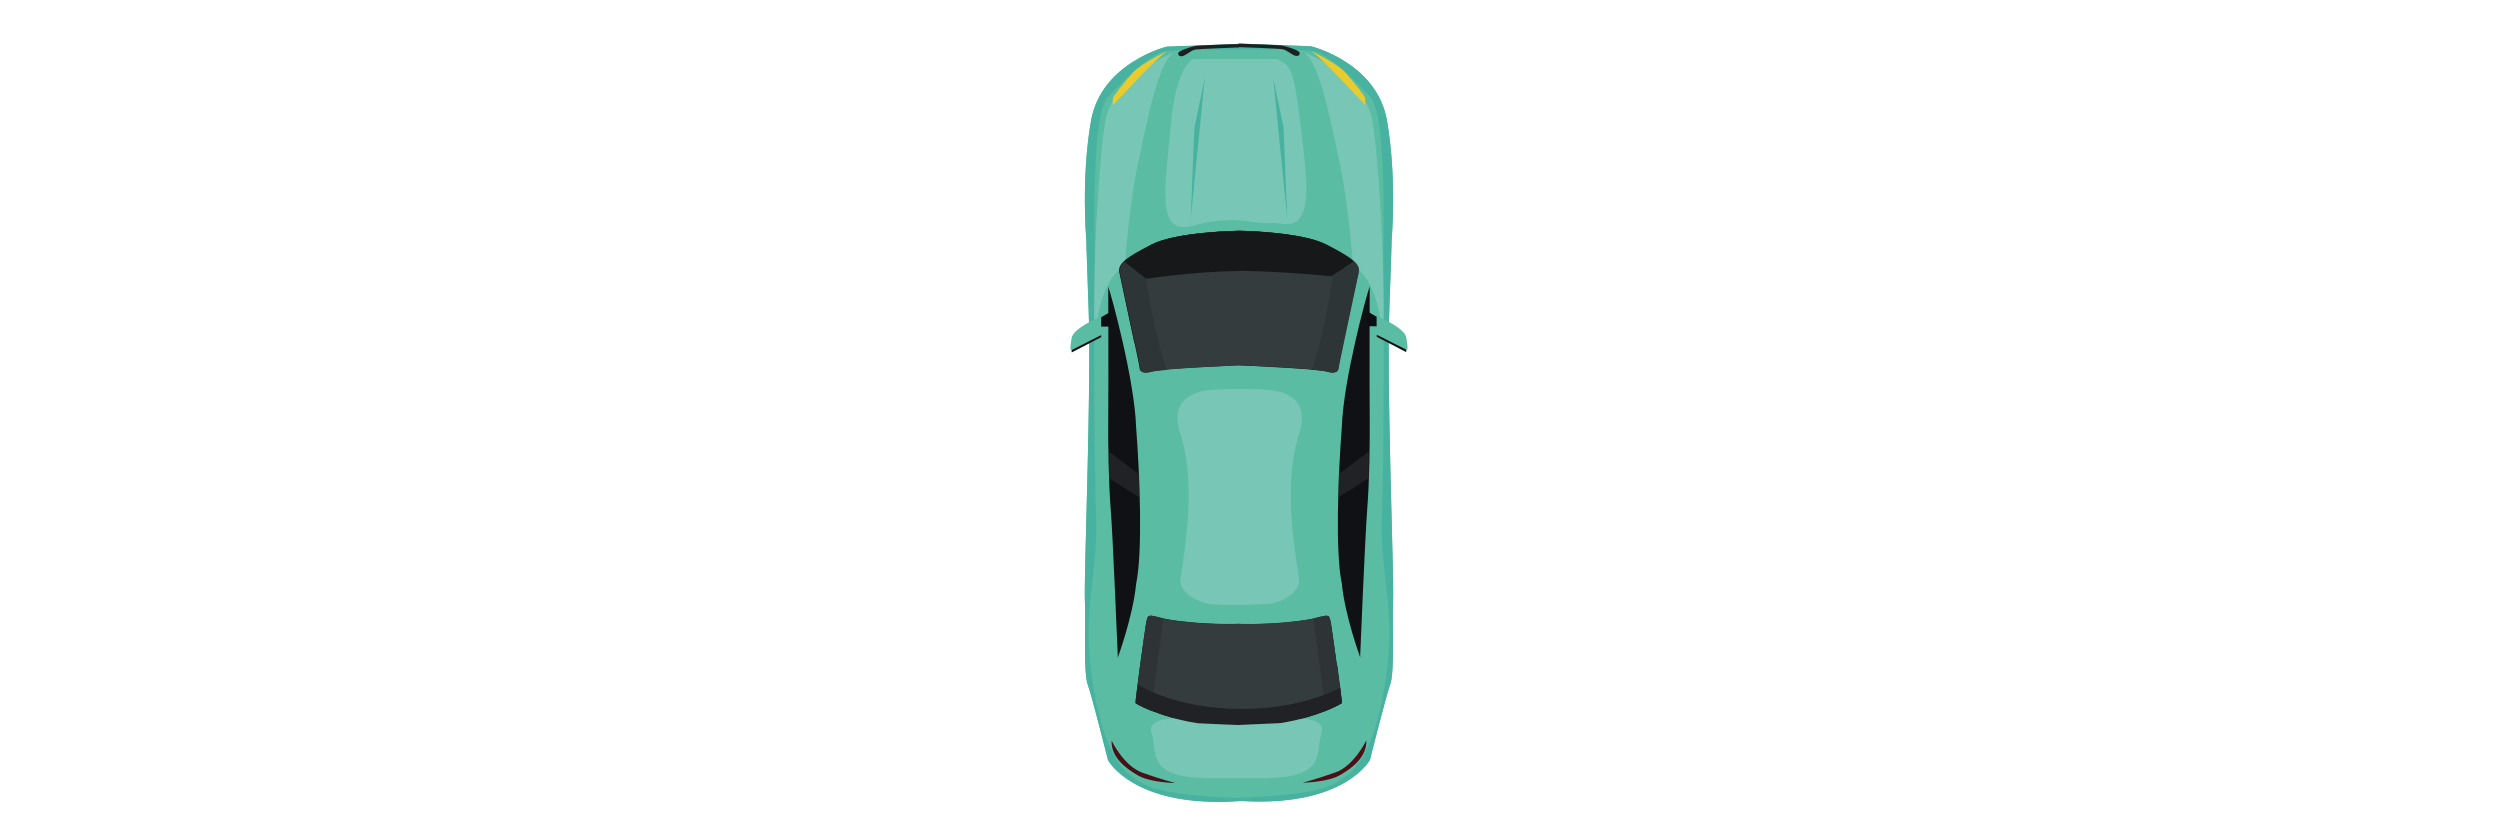 <?xml version="1.0" standalone="no"?><!DOCTYPE svg PUBLIC "-//W3C//DTD SVG 1.1//EN" "http://www.w3.org/Graphics/SVG/1.1/DTD/svg11.dtd"><svg class="icon" height="512" viewBox="0 0 1537 1024" version="1.1" xmlns="http://www.w3.org/2000/svg"><path d="M939.772 382.135c3.225-89.47 2.873-87.468 2.827-87.009 0.168-1.849 6.633-75.975-5.64-146.799-12.426-71.726-93.199-91.488-93.199-91.488l-4.142-0.168-85.084-3.24v0.443l-84.243 3.194-4.142 0.183s-80.758 19.746-93.199 91.472c-12.273 70.855-5.823 144.965-5.64 146.784-0.046-0.443-0.382-2.43 2.827 87.009 3.393 94.33-5.961 327.008-4.677 355.267 1.284 28.229-2.109 88.11 3.546 103.928 5.64 15.803 24.836 92.634 24.836 92.634s31.087 59.438 161.532 50.558v-0.352c129.712 8.589 160.692-50.619 160.692-50.619s19.196-76.8 24.851-92.619c5.64-15.819 2.247-75.684 3.531-103.928 1.253-28.244-8.07-260.937-4.677-355.252z" fill="#59BCA3" /><path d="M861.505 300.857c-30.414-15.819-106.985-16.949-106.985-16.949v-0.122s-76.571 1.116-106.97 16.919c-30.43 15.819-41.617 23.369-39.508 33.899 2.094 10.546 24.805 115.59 24.805 118.219s2.155 7.168 14 3.76c11.845-3.378 107.673-7.535 107.673-7.535v0.153s95.828 4.142 107.688 7.535c11.845 3.408 13.984-1.116 13.984-3.76 0-2.659 22.711-107.688 24.821-118.234 2.079-10.546-9.094-18.065-39.508-33.884z" fill="#121215" /><path d="M915.685 352.057s-0.382 120.863 0 156.641c0.352 35.764-0.382 83.968-3.011 116.721-2.644 32.768-8.651 179.964-8.651 179.964v3.011s-18.829-51.215-22.604-90.739c-8.299-38.79-4.524-134.434 0-192.787 1.865-57.955 30.491-162.648 34.266-172.811z" fill="#101114" /><path d="M868.337 768.015c-2.186-13.557-4.065-9.598-4.6-10.714-0.535-1.146-14.198 2.537-19.731 3.943-44.613 7.917-89.485 5.945-89.485 5.945v-0.153s-44.873 1.972-89.47-5.915c-5.533-1.421-19.196-5.089-19.731-3.958-0.55 1.116-2.43-2.827-4.6 10.729s-13.526 95.446-12.701 96.302c0.81 0.841 27.847 16.919 75.7 24.561 10.53 0.474 50.803 2.4 50.803 2.247v0.153c0 0.122 40.272-1.773 50.833-2.277 47.838-7.611 74.859-23.735 75.669-24.545 0.825-0.856-10.53-82.745-12.685-96.317z" fill="#131417" /><path d="M912.415 382.701l11.998 6.923v11.554h-11.998z" fill="#0D0E13" /><path d="M835.049 64.298a11.233 11.233 0 0 0-3.393-1.651c-5.303-1.574-3.087-1.055 3.393 1.651zM919.2 149.825c-8.33-50.13-64.955-77.488-84.151-85.527 19.288 13.129 32.982 87.116 43.314 134.098 10.912 49.702 16.98 129.788 16.98 129.788s23.292 4.234 34.205 67.141c8.314 39.539 0.779-178.482-10.347-245.5zM677.934 63.045a12.242 12.242 0 0 0-3.393 1.666c6.48-2.705 8.712-3.24 3.393-1.666zM590.405 150.222c-11.142 67.049-18.677 285.039-10.393 245.5 10.928-62.907 34.22-67.125 34.22-67.125s6.068-80.086 16.98-129.788c10.332-47.012 24.026-120.985 43.314-134.098-19.181 8.024-75.807 35.397-84.121 85.512z" fill="#78C6B5" /><path d="M877.782 582.778l36.696-27.679v32.768l-36.696 23.139zM630.799 842.676c-1.574 12.334-2.613 21.229-2.338 21.519 0.81 0.841 27.831 16.919 75.684 24.561 10.561 0.474 50.818 2.4 50.818 2.247v0.153c0 0.122 40.272-1.773 50.833-2.277 47.838-7.611 74.874-23.735 75.684-24.545 0.428-0.459-2.507-23.246-5.685-46.707l-244.996 25.05z" fill="#202226" /><path d="M626.336 422.117l234.527-55.571 35.534-11.325c2.216-10.332 3.836-18.019 4.325-20.495 2.094-10.53-9.094-18.065-39.508-33.884s-106.985-16.949-106.985-16.949v-0.122s-76.555 1.116-106.97 16.919c-30.414 15.819-41.617 23.369-39.523 33.899 1.391 6.954 11.707 54.853 18.6 87.529z" fill="#212428" /><path d="M594.21 352.47s0.367 120.863 0 156.641c-0.382 35.764 0.367 83.968 3.011 116.721 2.629 32.768 8.651 179.964 8.651 179.964v3.026s18.814-51.2 22.589-90.754c8.284-38.759 4.524-134.404 0-192.772-1.849-57.986-30.491-162.678-34.251-172.827z" fill="#101114" /><path d="M939.772 382.411c3.225-89.47 2.873-87.468 2.827-87.009 0.168-1.849 6.633-75.975-5.64-146.799-12.426-71.726-93.199-91.488-93.199-91.488l-4.142-0.153-85.084-3.255v0.428l-84.243 3.225-4.142 0.153s-80.758 19.762-93.199 91.472c-12.273 70.87-5.823 144.98-5.64 146.799-0.046-0.428-0.382-2.415 2.827 87.04 3.393 94.3-5.961 327.008-4.677 355.252 1.284 28.229-2.109 88.095 3.546 103.913 5.64 15.803 24.836 92.634 24.836 92.634s31.087 59.438 161.532 50.543v-0.336c129.712 8.589 160.692-50.619 160.692-50.619s19.196-76.8 24.851-92.619c5.64-15.803 2.247-75.684 3.531-103.928 1.253-28.244-8.07-260.952-4.677-355.252z m-5.64 460.647c-15.819 92.985-38.774 108.04-64.772 121.978-25.967 13.923-114.841 15.803-114.841 15.803v0.367c-9.078-0.214-89.485-2.629-113.985-15.773-25.982-13.908-48.953-28.978-64.757-121.994-15.819-93.001 6.205-130.659 3.378-210.272-2.812-79.643-2.522-284.718-1.696-307.842 0.841-23.139-5.624-183.556 16.69-206.68 22.299-23.17 54.043-54.914 72.842-56.075a695.495 695.495 0 0 1 33.761-0.978v-0.565h54.639v-0.413h53.798v0.565c9.568 0.092 23.017 0.352 33.746 1.009 18.799 1.131 50.558 32.89 72.872 56.03 22.299 23.17 15.834 183.586 16.659 206.71 0.841 23.109 1.131 228.184-1.696 307.827-2.858 79.627 19.166 117.286 3.362 210.302z" fill="#47B2A0" /><path d="M598.352 910.672s14.688 31.224 38.026 39.523 40.288 12.609 40.288 12.609-30.124-0.352-45.728-9.231c-15.635-8.849-33.532-22.757-32.585-42.901z" fill="#461218" /><path d="M666.96 62.586s-32.569 15.819-42.351 26.563c-9.797 10.714-24.27 29.161-24.652 31.255-0.367 2.063 0 9.017 0 9.017s58.169-63.045 67.003-66.835z" fill="#EACB2D" /><path d="M754.795 53.691h0.138l0.015-0.275-0.153 0.275zM829.639 65.001c-0.29-3.255-16.797-8.024-20.893-8.895-3.974-0.81-51.017-2.323-53.813-2.415l-0.015 0.413c-3.072 0.107-49.809 1.589-53.783 2.4-4.096 0.841-20.618 5.655-20.893 8.91-0.29 3.225 2.843 4.784 6.771 3.103 3.974-1.696 9.461-6.496 13.694-7.489 4.234-0.978 54.364-2.69 54.364-2.69l-0.015-0.382c3.913 0.122 50.023 1.727 54.089 2.659 4.249 1.009 9.751 5.792 13.694 7.489s7.076 0.153 6.801-3.103z" fill="#1D2021" /><path d="M583.772 390.037s-32.753 12.991-34.709 25.982c-1.987 12.96-1.696 14.382 0 14.382 1.681 0 36.421-18.356 36.421-18.356v-22.008h-1.712z" fill="#59BCA3" /><path d="M549.323 433.351l-0.275-2.95 36.421-18.356v2.537z" fill="#0D0E13" /><path d="M597.466 383.098l-11.998 6.939v11.554h11.998z" fill="#0D0E13" /><path d="M632.098 583.176l-36.711-27.663v32.737l36.711 23.17z" fill="#202226" /><path d="M640.428 768.015c2.17-13.557 4.065-9.598 4.6-10.714 0.535-1.146 14.198 2.537 19.731 3.943 44.613 7.917 89.47 5.945 89.47 5.945v-0.153s44.888 1.972 89.485-5.915c5.533-1.421 19.181-5.089 19.731-3.958 0.535 1.116 2.43-2.827 4.6 10.729s13.511 95.446 12.701 96.302c-0.81 0.841-27.847 16.919-75.7 24.561-10.546 0.474-50.818 2.4-50.818 2.247v0.153c0 0.122-40.272-1.773-50.818-2.277-47.853-7.611-74.874-23.735-75.7-24.545-0.81-0.856 10.546-82.745 12.716-96.317zM648.88 300.857c30.414-15.819 106.985-16.949 106.985-16.949v-0.122s76.571 1.116 106.985 16.919c30.414 15.819 41.602 23.369 39.493 33.899-2.094 10.546-24.805 115.59-24.805 118.219s-2.155 7.168-14 3.76c-11.845-3.378-107.673-7.535-107.673-7.535v0.153s-95.828 4.142-107.688 7.535c-11.845 3.408-13.984-1.116-13.984-3.76 0-2.659-22.711-107.688-24.821-118.234-2.109-10.546 9.078-18.065 39.508-33.884z" fill="#343C3E" /><path d="M635.552 308.071c-20.74 11.417-28.443 18.172-26.685 27.067 2.109 10.53 24.821 115.59 24.821 118.219s2.14 7.168 13.984 3.76c2.69-0.764 9.69-1.574 18.875-2.354-14.305-35.106-26.242-112.839-30.995-146.692zM875.138 307.888c20.74 11.386 28.443 18.157 26.685 27.067-2.109 10.53-24.836 115.59-24.836 118.234 0 2.629-2.124 7.153-13.969 3.76-2.69-0.779-9.675-1.589-18.891-2.354 14.321-35.152 26.288-112.854 31.01-146.707z" fill="#2D3537" /><path d="M895.832 321.383c-6.006-5.67-17.026-11.967-34.174-20.862-30.414-15.819-106.985-16.949-106.985-16.949v0.138l-0.199 0.015v0.061c-6.144 0.122-77.457 1.819-106.557 16.919-17.148 8.926-28.183 15.207-34.174 20.862l27.052 21.229s54.96-8.681 114.321-9.675v-0.214c59.01 1.07 113.511 6.801 113.511 6.801l27.205-18.325z" fill="#161819" /><path d="M842.905 62.189s32.585 15.819 42.366 26.532c9.781 10.744 24.286 29.192 24.652 31.255 0.367 2.079 0 9.048 0 9.048s-58.169-63.075-67.019-66.835z" fill="#EACB2D" /><path d="M801.181 72.475h-102.4s-21.091 6.052-27.877 82.822c-6.771 76.815-18.814 135.565 28.626 121.994 47.44-13.557 73.04-1.498 94.132-3.011 21.091-1.498 53.462 21.856 41.419-82.822s-13.557-110.699-33.899-118.983z" fill="#78C6B5" /><path d="M695.586 269.602l17.316-173.591-12.808 61.348zM814.309 269.174L796.978 95.614l12.808 61.364z" fill="#47B2A0" /><path d="M911.528 910.26s-14.688 31.255-38.026 39.539c-23.338 8.268-40.303 12.609-40.303 12.609s30.139-0.352 45.759-9.231c15.635-8.849 33.517-22.773 32.569-42.916z" fill="#4D1018" /><path d="M645.028 757.714c-0.535 1.1-2.43-2.843-4.6 10.683-2.17 13.587-13.526 95.492-12.716 96.332 0.397 0.382 6.908 4.371 18.891 9.216l15.559-112.946c-6.343-1.651-16.659-4.295-17.133-3.286zM868.046 768.397c-2.17-13.526-4.065-9.583-4.6-10.683-0.459-1.009-10.79 1.62-17.148 3.286l15.559 112.946c11.982-4.83 18.508-8.819 18.891-9.216 0.81-0.841-10.53-82.745-12.701-96.332z" fill="#2E3436" /><path d="M926.093 389.624s32.783 12.976 34.74 25.967c1.972 12.991 1.696 14.382 0 14.382s-36.436-18.356-36.436-18.356v-21.993h1.696z" fill="#59BCA3" /><path d="M960.558 432.938l0.29-2.95-36.436-18.356v2.552z" fill="#0D0E13" /><path d="M805.582 884.614h-107.306s-58.75-7.917-50.833 16.934-7.917 55.357 73.422 55.357h62.128c81.324 0 65.521-30.506 73.438-55.357 7.886-24.851-50.848-16.934-50.848-16.934z" fill="#78C6B5" /><path d="M758.325 871.669c-49.748 0-94.498-11.035-125.524-28.611l-2.002-0.382c-3.179 23.491-2.827 21.611-2.4 22.054 0.81 0.856 27.847 16.934 75.7 24.561 10.546 0.489 50.818 2.384 50.818 2.231v-0.122c0 0.122 40.257-1.758 50.818-2.262 47.853-7.611 74.859-23.705 75.684-24.545 0.26-0.26-0.627-8.009-2.048-19.089-30.766 16.155-73.636 26.165-121.046 26.165z" fill="#202226" /><path d="M828.768 534.161c11.891-36.879-7.932-49.886-30.155-53.798-17.546-3.072-61.211-2.155-75.47-1.192-25.646 1.727-53.89 12.563-40.196 54.99 23.277 72.215-1.253 170.748 0 182.333 0.917 8.544 13.373 22.864 38.453 26.471 8.926 1.269 65.612 1.162 75.883-1.345 20.388-4.982 30.644-17.439 31.484-25.141 1.238-11.57-23.292-110.103 0-182.318z" fill="#78C6B5" /></svg>